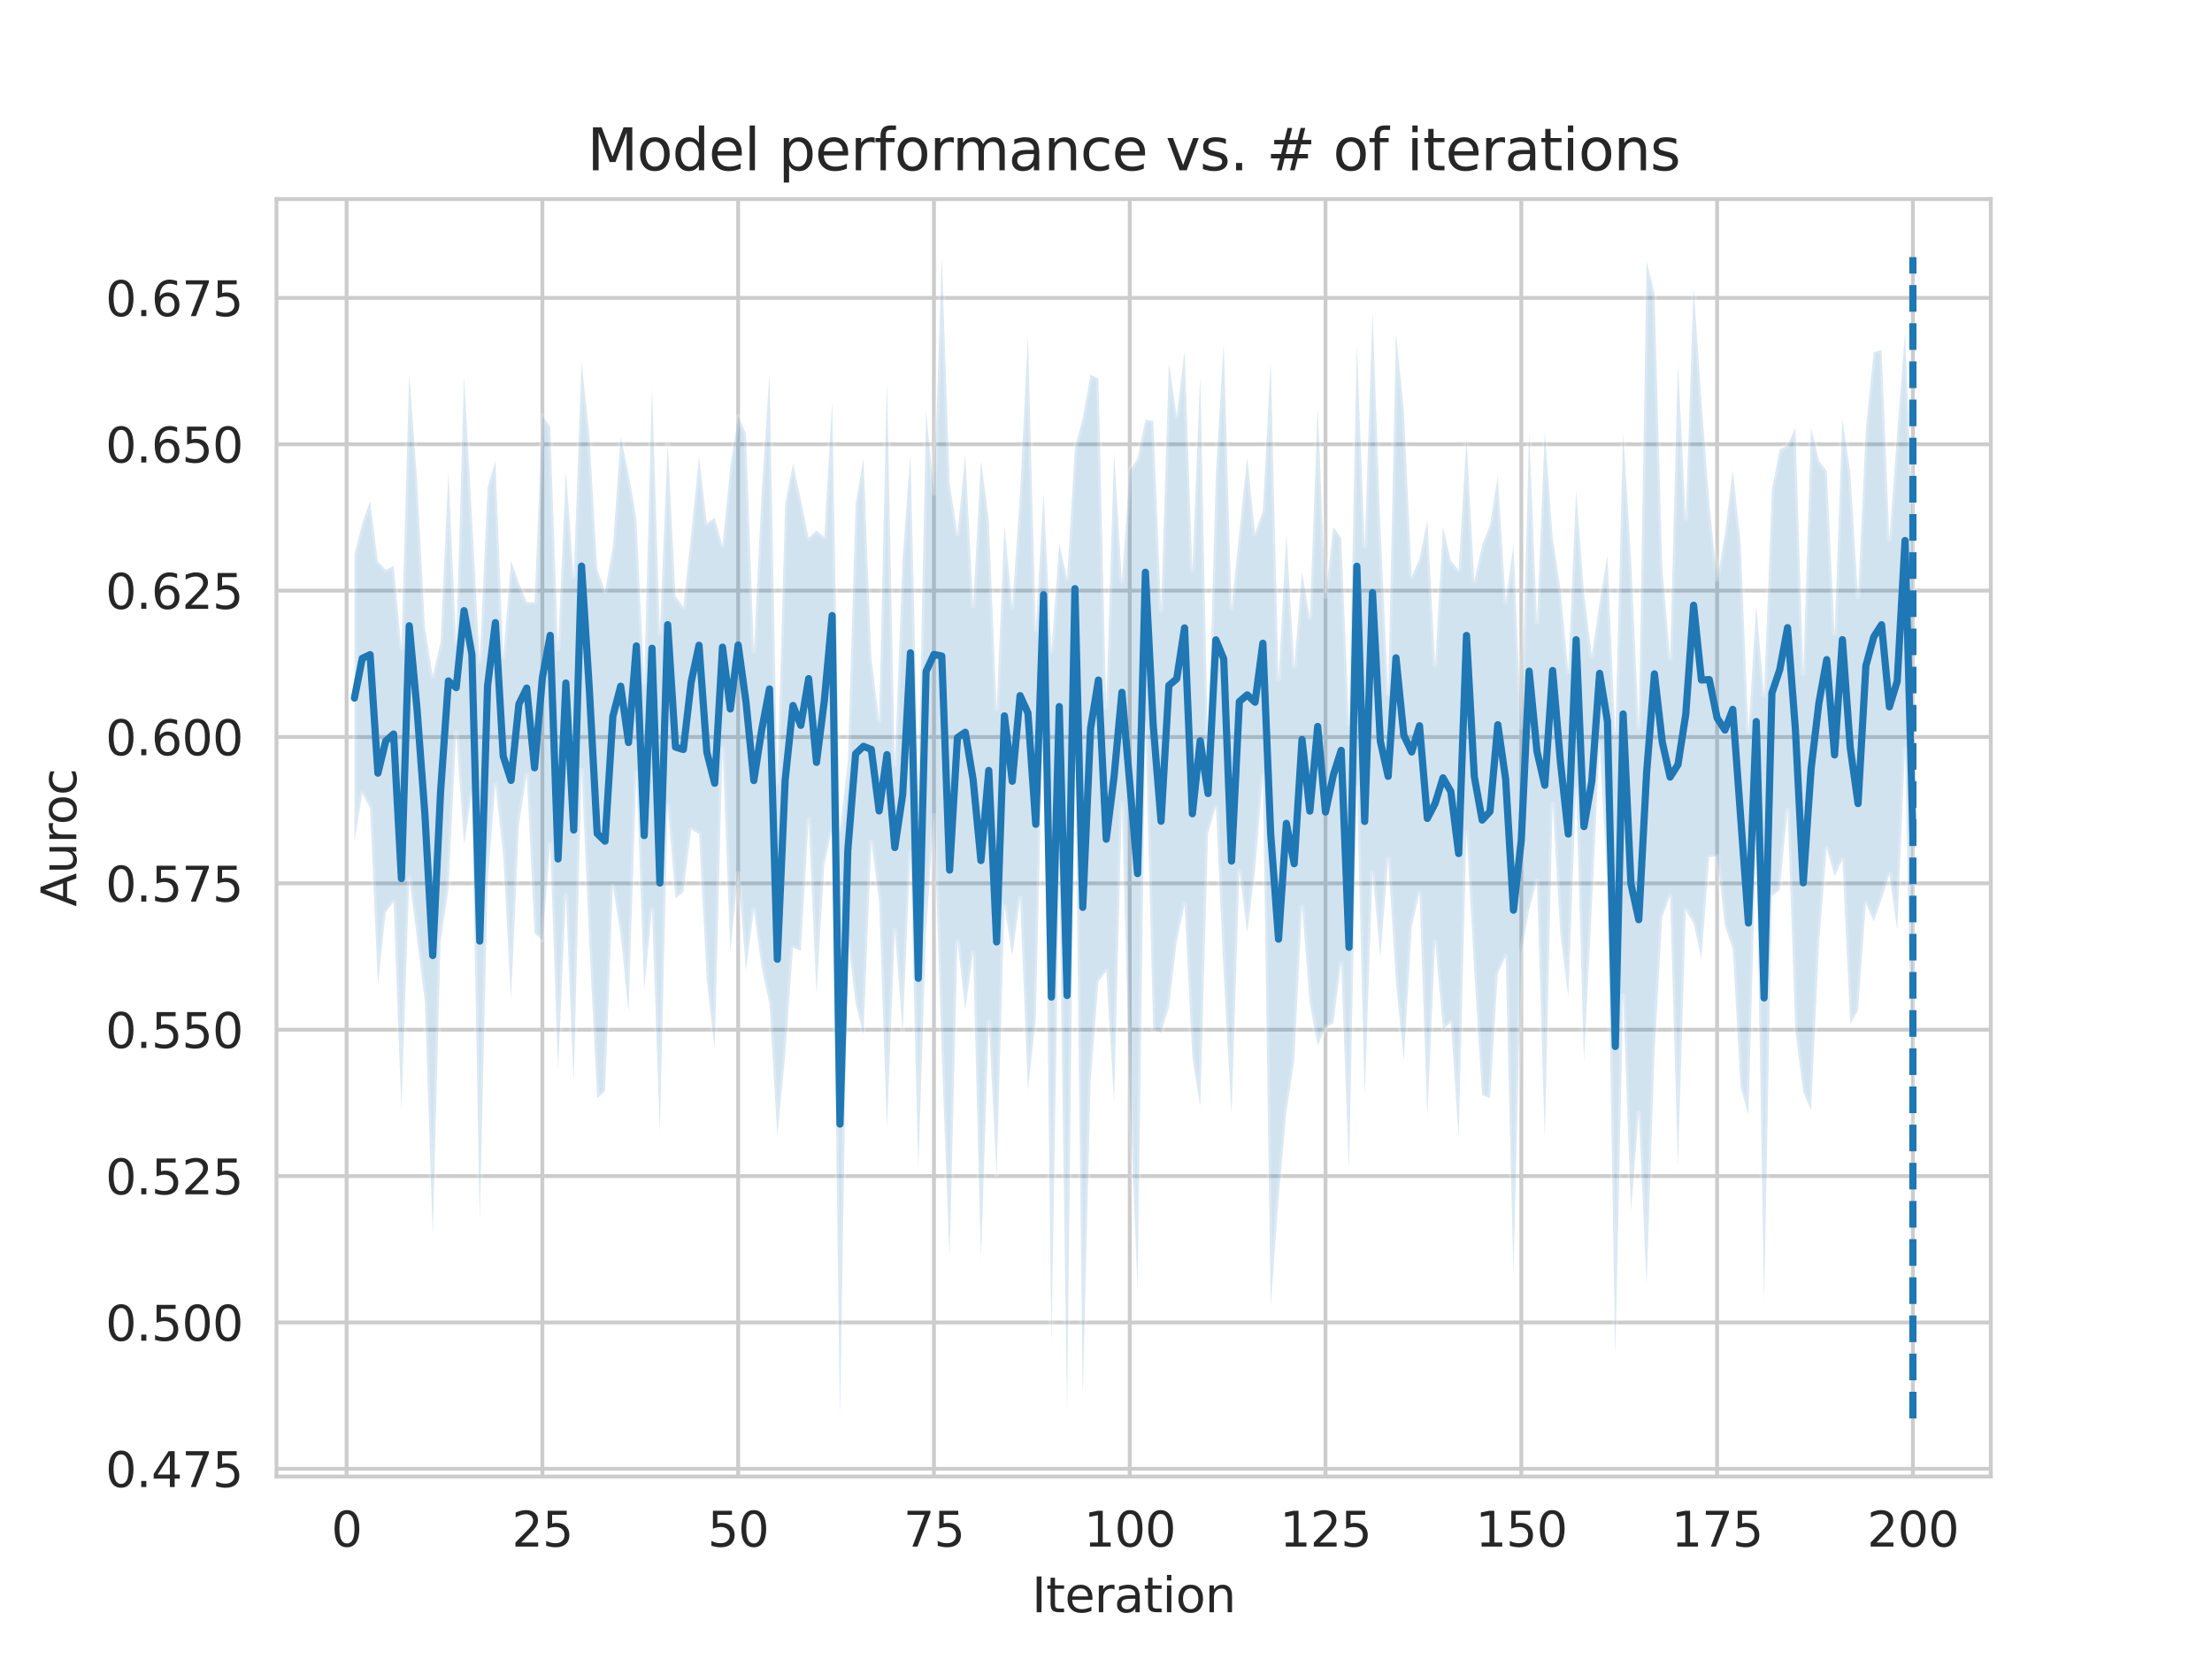 <?xml version="1.0" encoding="utf-8" standalone="no"?>
<!DOCTYPE svg PUBLIC "-//W3C//DTD SVG 1.1//EN"
  "http://www.w3.org/Graphics/SVG/1.1/DTD/svg11.dtd">
<svg xmlns:xlink="http://www.w3.org/1999/xlink" width="460.8pt" height="345.6pt" viewBox="0 0 460.8 345.6" xmlns="http://www.w3.org/2000/svg" version="1.1">
 <defs>
  <style type="text/css">*{stroke-linejoin: round; stroke-linecap: butt}</style>
 </defs>
 <g id="figure_1">
  <g id="patch_1">
   <path d="M 0 345.6 
L 460.8 345.6 
L 460.8 0 
L 0 0 
z
" style="fill: #ffffff"/>
  </g>
  <g id="axes_1">
   <g id="patch_2">
    <path d="M 57.6 307.584 
L 414.72 307.584 
L 414.72 41.472 
L 57.6 41.472 
z
" style="fill: #ffffff"/>
   </g>
   <g id="matplotlib.axis_1">
    <g id="xtick_1">
     <g id="line2d_1">
      <path d="M 72.201 307.584 
L 72.201 41.472 
" clip-path="url(#pac4187af56)" style="fill: none; stroke: #cccccc; stroke-width: 0.8; stroke-linecap: round"/>
     </g>
     <g id="text_1">
      <!-- 0 -->
      <g style="fill: #262626" transform="translate(69.02 322.182)scale(0.1 -0.1)">
       <defs>
        <path id="DejaVuSans-30" d="M 2034 4250 
Q 1547 4250 1301 3770 
Q 1056 3291 1056 2328 
Q 1056 1369 1301 889 
Q 1547 409 2034 409 
Q 2525 409 2770 889 
Q 3016 1369 3016 2328 
Q 3016 3291 2770 3770 
Q 2525 4250 2034 4250 
z
M 2034 4750 
Q 2819 4750 3233 4129 
Q 3647 3509 3647 2328 
Q 3647 1150 3233 529 
Q 2819 -91 2034 -91 
Q 1250 -91 836 529 
Q 422 1150 422 2328 
Q 422 3509 836 4129 
Q 1250 4750 2034 4750 
z
" transform="scale(0.016)"/>
       </defs>
       <use xlink:href="#DejaVuSans-30"/>
      </g>
     </g>
    </g>
    <g id="xtick_2">
     <g id="line2d_2">
      <path d="M 112.987 307.584 
L 112.987 41.472 
" clip-path="url(#pac4187af56)" style="fill: none; stroke: #cccccc; stroke-width: 0.8; stroke-linecap: round"/>
     </g>
     <g id="text_2">
      <!-- 25 -->
      <g style="fill: #262626" transform="translate(106.625 322.182)scale(0.1 -0.1)">
       <defs>
        <path id="DejaVuSans-32" d="M 1228 531 
L 3431 531 
L 3431 0 
L 469 0 
L 469 531 
Q 828 903 1448 1529 
Q 2069 2156 2228 2338 
Q 2531 2678 2651 2914 
Q 2772 3150 2772 3378 
Q 2772 3750 2511 3984 
Q 2250 4219 1831 4219 
Q 1534 4219 1204 4116 
Q 875 4013 500 3803 
L 500 4441 
Q 881 4594 1212 4672 
Q 1544 4750 1819 4750 
Q 2544 4750 2975 4387 
Q 3406 4025 3406 3419 
Q 3406 3131 3298 2873 
Q 3191 2616 2906 2266 
Q 2828 2175 2409 1742 
Q 1991 1309 1228 531 
z
" transform="scale(0.016)"/>
        <path id="DejaVuSans-35" d="M 691 4666 
L 3169 4666 
L 3169 4134 
L 1269 4134 
L 1269 2991 
Q 1406 3038 1543 3061 
Q 1681 3084 1819 3084 
Q 2600 3084 3056 2656 
Q 3513 2228 3513 1497 
Q 3513 744 3044 326 
Q 2575 -91 1722 -91 
Q 1428 -91 1123 -41 
Q 819 9 494 109 
L 494 744 
Q 775 591 1075 516 
Q 1375 441 1709 441 
Q 2250 441 2565 725 
Q 2881 1009 2881 1497 
Q 2881 1984 2565 2268 
Q 2250 2553 1709 2553 
Q 1456 2553 1204 2497 
Q 953 2441 691 2322 
L 691 4666 
z
" transform="scale(0.016)"/>
       </defs>
       <use xlink:href="#DejaVuSans-32"/>
       <use xlink:href="#DejaVuSans-35" x="63.623"/>
      </g>
     </g>
    </g>
    <g id="xtick_3">
     <g id="line2d_3">
      <path d="M 153.773 307.584 
L 153.773 41.472 
" clip-path="url(#pac4187af56)" style="fill: none; stroke: #cccccc; stroke-width: 0.8; stroke-linecap: round"/>
     </g>
     <g id="text_3">
      <!-- 50 -->
      <g style="fill: #262626" transform="translate(147.41 322.182)scale(0.1 -0.1)">
       <use xlink:href="#DejaVuSans-35"/>
       <use xlink:href="#DejaVuSans-30" x="63.623"/>
      </g>
     </g>
    </g>
    <g id="xtick_4">
     <g id="line2d_4">
      <path d="M 194.559 307.584 
L 194.559 41.472 
" clip-path="url(#pac4187af56)" style="fill: none; stroke: #cccccc; stroke-width: 0.8; stroke-linecap: round"/>
     </g>
     <g id="text_4">
      <!-- 75 -->
      <g style="fill: #262626" transform="translate(188.196 322.182)scale(0.1 -0.1)">
       <defs>
        <path id="DejaVuSans-37" d="M 525 4666 
L 3525 4666 
L 3525 4397 
L 1831 0 
L 1172 0 
L 2766 4134 
L 525 4134 
L 525 4666 
z
" transform="scale(0.016)"/>
       </defs>
       <use xlink:href="#DejaVuSans-37"/>
       <use xlink:href="#DejaVuSans-35" x="63.623"/>
      </g>
     </g>
    </g>
    <g id="xtick_5">
     <g id="line2d_5">
      <path d="M 235.344 307.584 
L 235.344 41.472 
" clip-path="url(#pac4187af56)" style="fill: none; stroke: #cccccc; stroke-width: 0.8; stroke-linecap: round"/>
     </g>
     <g id="text_5">
      <!-- 100 -->
      <g style="fill: #262626" transform="translate(225.801 322.182)scale(0.1 -0.1)">
       <defs>
        <path id="DejaVuSans-31" d="M 794 531 
L 1825 531 
L 1825 4091 
L 703 3866 
L 703 4441 
L 1819 4666 
L 2450 4666 
L 2450 531 
L 3481 531 
L 3481 0 
L 794 0 
L 794 531 
z
" transform="scale(0.016)"/>
       </defs>
       <use xlink:href="#DejaVuSans-31"/>
       <use xlink:href="#DejaVuSans-30" x="63.623"/>
       <use xlink:href="#DejaVuSans-30" x="127.246"/>
      </g>
     </g>
    </g>
    <g id="xtick_6">
     <g id="line2d_6">
      <path d="M 276.13 307.584 
L 276.13 41.472 
" clip-path="url(#pac4187af56)" style="fill: none; stroke: #cccccc; stroke-width: 0.8; stroke-linecap: round"/>
     </g>
     <g id="text_6">
      <!-- 125 -->
      <g style="fill: #262626" transform="translate(266.586 322.182)scale(0.1 -0.1)">
       <use xlink:href="#DejaVuSans-31"/>
       <use xlink:href="#DejaVuSans-32" x="63.623"/>
       <use xlink:href="#DejaVuSans-35" x="127.246"/>
      </g>
     </g>
    </g>
    <g id="xtick_7">
     <g id="line2d_7">
      <path d="M 316.916 307.584 
L 316.916 41.472 
" clip-path="url(#pac4187af56)" style="fill: none; stroke: #cccccc; stroke-width: 0.8; stroke-linecap: round"/>
     </g>
     <g id="text_7">
      <!-- 150 -->
      <g style="fill: #262626" transform="translate(307.372 322.182)scale(0.1 -0.1)">
       <use xlink:href="#DejaVuSans-31"/>
       <use xlink:href="#DejaVuSans-35" x="63.623"/>
       <use xlink:href="#DejaVuSans-30" x="127.246"/>
      </g>
     </g>
    </g>
    <g id="xtick_8">
     <g id="line2d_8">
      <path d="M 357.702 307.584 
L 357.702 41.472 
" clip-path="url(#pac4187af56)" style="fill: none; stroke: #cccccc; stroke-width: 0.8; stroke-linecap: round"/>
     </g>
     <g id="text_8">
      <!-- 175 -->
      <g style="fill: #262626" transform="translate(348.158 322.182)scale(0.1 -0.1)">
       <use xlink:href="#DejaVuSans-31"/>
       <use xlink:href="#DejaVuSans-37" x="63.623"/>
       <use xlink:href="#DejaVuSans-35" x="127.246"/>
      </g>
     </g>
    </g>
    <g id="xtick_9">
     <g id="line2d_9">
      <path d="M 398.487 307.584 
L 398.487 41.472 
" clip-path="url(#pac4187af56)" style="fill: none; stroke: #cccccc; stroke-width: 0.8; stroke-linecap: round"/>
     </g>
     <g id="text_9">
      <!-- 200 -->
      <g style="fill: #262626" transform="translate(388.944 322.182)scale(0.1 -0.1)">
       <use xlink:href="#DejaVuSans-32"/>
       <use xlink:href="#DejaVuSans-30" x="63.623"/>
       <use xlink:href="#DejaVuSans-30" x="127.246"/>
      </g>
     </g>
    </g>
    <g id="text_10">
     <!-- Iteration -->
     <g style="fill: #262626" transform="translate(214.951 335.861)scale(0.1 -0.1)">
      <defs>
       <path id="DejaVuSans-49" d="M 628 4666 
L 1259 4666 
L 1259 0 
L 628 0 
L 628 4666 
z
" transform="scale(0.016)"/>
       <path id="DejaVuSans-74" d="M 1172 4494 
L 1172 3500 
L 2356 3500 
L 2356 3053 
L 1172 3053 
L 1172 1153 
Q 1172 725 1289 603 
Q 1406 481 1766 481 
L 2356 481 
L 2356 0 
L 1766 0 
Q 1100 0 847 248 
Q 594 497 594 1153 
L 594 3053 
L 172 3053 
L 172 3500 
L 594 3500 
L 594 4494 
L 1172 4494 
z
" transform="scale(0.016)"/>
       <path id="DejaVuSans-65" d="M 3597 1894 
L 3597 1613 
L 953 1613 
Q 991 1019 1311 708 
Q 1631 397 2203 397 
Q 2534 397 2845 478 
Q 3156 559 3463 722 
L 3463 178 
Q 3153 47 2828 -22 
Q 2503 -91 2169 -91 
Q 1331 -91 842 396 
Q 353 884 353 1716 
Q 353 2575 817 3079 
Q 1281 3584 2069 3584 
Q 2775 3584 3186 3129 
Q 3597 2675 3597 1894 
z
M 3022 2063 
Q 3016 2534 2758 2815 
Q 2500 3097 2075 3097 
Q 1594 3097 1305 2825 
Q 1016 2553 972 2059 
L 3022 2063 
z
" transform="scale(0.016)"/>
       <path id="DejaVuSans-72" d="M 2631 2963 
Q 2534 3019 2420 3045 
Q 2306 3072 2169 3072 
Q 1681 3072 1420 2755 
Q 1159 2438 1159 1844 
L 1159 0 
L 581 0 
L 581 3500 
L 1159 3500 
L 1159 2956 
Q 1341 3275 1631 3429 
Q 1922 3584 2338 3584 
Q 2397 3584 2469 3576 
Q 2541 3569 2628 3553 
L 2631 2963 
z
" transform="scale(0.016)"/>
       <path id="DejaVuSans-61" d="M 2194 1759 
Q 1497 1759 1228 1600 
Q 959 1441 959 1056 
Q 959 750 1161 570 
Q 1363 391 1709 391 
Q 2188 391 2477 730 
Q 2766 1069 2766 1631 
L 2766 1759 
L 2194 1759 
z
M 3341 1997 
L 3341 0 
L 2766 0 
L 2766 531 
Q 2569 213 2275 61 
Q 1981 -91 1556 -91 
Q 1019 -91 701 211 
Q 384 513 384 1019 
Q 384 1609 779 1909 
Q 1175 2209 1959 2209 
L 2766 2209 
L 2766 2266 
Q 2766 2663 2505 2880 
Q 2244 3097 1772 3097 
Q 1472 3097 1187 3025 
Q 903 2953 641 2809 
L 641 3341 
Q 956 3463 1253 3523 
Q 1550 3584 1831 3584 
Q 2591 3584 2966 3190 
Q 3341 2797 3341 1997 
z
" transform="scale(0.016)"/>
       <path id="DejaVuSans-69" d="M 603 3500 
L 1178 3500 
L 1178 0 
L 603 0 
L 603 3500 
z
M 603 4863 
L 1178 4863 
L 1178 4134 
L 603 4134 
L 603 4863 
z
" transform="scale(0.016)"/>
       <path id="DejaVuSans-6f" d="M 1959 3097 
Q 1497 3097 1228 2736 
Q 959 2375 959 1747 
Q 959 1119 1226 758 
Q 1494 397 1959 397 
Q 2419 397 2687 759 
Q 2956 1122 2956 1747 
Q 2956 2369 2687 2733 
Q 2419 3097 1959 3097 
z
M 1959 3584 
Q 2709 3584 3137 3096 
Q 3566 2609 3566 1747 
Q 3566 888 3137 398 
Q 2709 -91 1959 -91 
Q 1206 -91 779 398 
Q 353 888 353 1747 
Q 353 2609 779 3096 
Q 1206 3584 1959 3584 
z
" transform="scale(0.016)"/>
       <path id="DejaVuSans-6e" d="M 3513 2113 
L 3513 0 
L 2938 0 
L 2938 2094 
Q 2938 2591 2744 2837 
Q 2550 3084 2163 3084 
Q 1697 3084 1428 2787 
Q 1159 2491 1159 1978 
L 1159 0 
L 581 0 
L 581 3500 
L 1159 3500 
L 1159 2956 
Q 1366 3272 1645 3428 
Q 1925 3584 2291 3584 
Q 2894 3584 3203 3211 
Q 3513 2838 3513 2113 
z
" transform="scale(0.016)"/>
      </defs>
      <use xlink:href="#DejaVuSans-49"/>
      <use xlink:href="#DejaVuSans-74" x="29.492"/>
      <use xlink:href="#DejaVuSans-65" x="68.701"/>
      <use xlink:href="#DejaVuSans-72" x="130.225"/>
      <use xlink:href="#DejaVuSans-61" x="171.338"/>
      <use xlink:href="#DejaVuSans-74" x="232.617"/>
      <use xlink:href="#DejaVuSans-69" x="271.826"/>
      <use xlink:href="#DejaVuSans-6f" x="299.609"/>
      <use xlink:href="#DejaVuSans-6e" x="360.791"/>
     </g>
    </g>
   </g>
   <g id="matplotlib.axis_2">
    <g id="ytick_1">
     <g id="line2d_10">
      <path d="M 57.6 305.982 
L 414.72 305.982 
" clip-path="url(#pac4187af56)" style="fill: none; stroke: #cccccc; stroke-width: 0.8; stroke-linecap: round"/>
     </g>
     <g id="text_11">
      <!-- 0.475 -->
      <g style="fill: #262626" transform="translate(21.972 309.781)scale(0.1 -0.1)">
       <defs>
        <path id="DejaVuSans-2e" d="M 684 794 
L 1344 794 
L 1344 0 
L 684 0 
L 684 794 
z
" transform="scale(0.016)"/>
        <path id="DejaVuSans-34" d="M 2419 4116 
L 825 1625 
L 2419 1625 
L 2419 4116 
z
M 2253 4666 
L 3047 4666 
L 3047 1625 
L 3713 1625 
L 3713 1100 
L 3047 1100 
L 3047 0 
L 2419 0 
L 2419 1100 
L 313 1100 
L 313 1709 
L 2253 4666 
z
" transform="scale(0.016)"/>
       </defs>
       <use xlink:href="#DejaVuSans-30"/>
       <use xlink:href="#DejaVuSans-2e" x="63.623"/>
       <use xlink:href="#DejaVuSans-34" x="95.41"/>
       <use xlink:href="#DejaVuSans-37" x="159.033"/>
       <use xlink:href="#DejaVuSans-35" x="222.656"/>
      </g>
     </g>
    </g>
    <g id="ytick_2">
     <g id="line2d_11">
      <path d="M 57.6 275.491 
L 414.72 275.491 
" clip-path="url(#pac4187af56)" style="fill: none; stroke: #cccccc; stroke-width: 0.8; stroke-linecap: round"/>
     </g>
     <g id="text_12">
      <!-- 0.500 -->
      <g style="fill: #262626" transform="translate(21.972 279.29)scale(0.1 -0.1)">
       <use xlink:href="#DejaVuSans-30"/>
       <use xlink:href="#DejaVuSans-2e" x="63.623"/>
       <use xlink:href="#DejaVuSans-35" x="95.41"/>
       <use xlink:href="#DejaVuSans-30" x="159.033"/>
       <use xlink:href="#DejaVuSans-30" x="222.656"/>
      </g>
     </g>
    </g>
    <g id="ytick_3">
     <g id="line2d_12">
      <path d="M 57.6 245 
L 414.72 245 
" clip-path="url(#pac4187af56)" style="fill: none; stroke: #cccccc; stroke-width: 0.8; stroke-linecap: round"/>
     </g>
     <g id="text_13">
      <!-- 0.525 -->
      <g style="fill: #262626" transform="translate(21.972 248.799)scale(0.1 -0.1)">
       <use xlink:href="#DejaVuSans-30"/>
       <use xlink:href="#DejaVuSans-2e" x="63.623"/>
       <use xlink:href="#DejaVuSans-35" x="95.41"/>
       <use xlink:href="#DejaVuSans-32" x="159.033"/>
       <use xlink:href="#DejaVuSans-35" x="222.656"/>
      </g>
     </g>
    </g>
    <g id="ytick_4">
     <g id="line2d_13">
      <path d="M 57.6 214.509 
L 414.72 214.509 
" clip-path="url(#pac4187af56)" style="fill: none; stroke: #cccccc; stroke-width: 0.8; stroke-linecap: round"/>
     </g>
     <g id="text_14">
      <!-- 0.550 -->
      <g style="fill: #262626" transform="translate(21.972 218.309)scale(0.1 -0.1)">
       <use xlink:href="#DejaVuSans-30"/>
       <use xlink:href="#DejaVuSans-2e" x="63.623"/>
       <use xlink:href="#DejaVuSans-35" x="95.41"/>
       <use xlink:href="#DejaVuSans-35" x="159.033"/>
       <use xlink:href="#DejaVuSans-30" x="222.656"/>
      </g>
     </g>
    </g>
    <g id="ytick_5">
     <g id="line2d_14">
      <path d="M 57.6 184.018 
L 414.72 184.018 
" clip-path="url(#pac4187af56)" style="fill: none; stroke: #cccccc; stroke-width: 0.8; stroke-linecap: round"/>
     </g>
     <g id="text_15">
      <!-- 0.575 -->
      <g style="fill: #262626" transform="translate(21.972 187.818)scale(0.1 -0.1)">
       <use xlink:href="#DejaVuSans-30"/>
       <use xlink:href="#DejaVuSans-2e" x="63.623"/>
       <use xlink:href="#DejaVuSans-35" x="95.41"/>
       <use xlink:href="#DejaVuSans-37" x="159.033"/>
       <use xlink:href="#DejaVuSans-35" x="222.656"/>
      </g>
     </g>
    </g>
    <g id="ytick_6">
     <g id="line2d_15">
      <path d="M 57.6 153.528 
L 414.72 153.528 
" clip-path="url(#pac4187af56)" style="fill: none; stroke: #cccccc; stroke-width: 0.8; stroke-linecap: round"/>
     </g>
     <g id="text_16">
      <!-- 0.600 -->
      <g style="fill: #262626" transform="translate(21.972 157.327)scale(0.1 -0.1)">
       <defs>
        <path id="DejaVuSans-36" d="M 2113 2584 
Q 1688 2584 1439 2293 
Q 1191 2003 1191 1497 
Q 1191 994 1439 701 
Q 1688 409 2113 409 
Q 2538 409 2786 701 
Q 3034 994 3034 1497 
Q 3034 2003 2786 2293 
Q 2538 2584 2113 2584 
z
M 3366 4563 
L 3366 3988 
Q 3128 4100 2886 4159 
Q 2644 4219 2406 4219 
Q 1781 4219 1451 3797 
Q 1122 3375 1075 2522 
Q 1259 2794 1537 2939 
Q 1816 3084 2150 3084 
Q 2853 3084 3261 2657 
Q 3669 2231 3669 1497 
Q 3669 778 3244 343 
Q 2819 -91 2113 -91 
Q 1303 -91 875 529 
Q 447 1150 447 2328 
Q 447 3434 972 4092 
Q 1497 4750 2381 4750 
Q 2619 4750 2861 4703 
Q 3103 4656 3366 4563 
z
" transform="scale(0.016)"/>
       </defs>
       <use xlink:href="#DejaVuSans-30"/>
       <use xlink:href="#DejaVuSans-2e" x="63.623"/>
       <use xlink:href="#DejaVuSans-36" x="95.41"/>
       <use xlink:href="#DejaVuSans-30" x="159.033"/>
       <use xlink:href="#DejaVuSans-30" x="222.656"/>
      </g>
     </g>
    </g>
    <g id="ytick_7">
     <g id="line2d_16">
      <path d="M 57.6 123.037 
L 414.72 123.037 
" clip-path="url(#pac4187af56)" style="fill: none; stroke: #cccccc; stroke-width: 0.8; stroke-linecap: round"/>
     </g>
     <g id="text_17">
      <!-- 0.625 -->
      <g style="fill: #262626" transform="translate(21.972 126.836)scale(0.1 -0.1)">
       <use xlink:href="#DejaVuSans-30"/>
       <use xlink:href="#DejaVuSans-2e" x="63.623"/>
       <use xlink:href="#DejaVuSans-36" x="95.41"/>
       <use xlink:href="#DejaVuSans-32" x="159.033"/>
       <use xlink:href="#DejaVuSans-35" x="222.656"/>
      </g>
     </g>
    </g>
    <g id="ytick_8">
     <g id="line2d_17">
      <path d="M 57.6 92.546 
L 414.72 92.546 
" clip-path="url(#pac4187af56)" style="fill: none; stroke: #cccccc; stroke-width: 0.8; stroke-linecap: round"/>
     </g>
     <g id="text_18">
      <!-- 0.650 -->
      <g style="fill: #262626" transform="translate(21.972 96.345)scale(0.1 -0.1)">
       <use xlink:href="#DejaVuSans-30"/>
       <use xlink:href="#DejaVuSans-2e" x="63.623"/>
       <use xlink:href="#DejaVuSans-36" x="95.41"/>
       <use xlink:href="#DejaVuSans-35" x="159.033"/>
       <use xlink:href="#DejaVuSans-30" x="222.656"/>
      </g>
     </g>
    </g>
    <g id="ytick_9">
     <g id="line2d_18">
      <path d="M 57.6 62.055 
L 414.72 62.055 
" clip-path="url(#pac4187af56)" style="fill: none; stroke: #cccccc; stroke-width: 0.8; stroke-linecap: round"/>
     </g>
     <g id="text_19">
      <!-- 0.675 -->
      <g style="fill: #262626" transform="translate(21.972 65.854)scale(0.1 -0.1)">
       <use xlink:href="#DejaVuSans-30"/>
       <use xlink:href="#DejaVuSans-2e" x="63.623"/>
       <use xlink:href="#DejaVuSans-36" x="95.41"/>
       <use xlink:href="#DejaVuSans-37" x="159.033"/>
       <use xlink:href="#DejaVuSans-35" x="222.656"/>
      </g>
     </g>
    </g>
    <g id="text_20">
     <!-- Auroc -->
     <g style="fill: #262626" transform="translate(15.892 188.869)rotate(-90)scale(0.1 -0.1)">
      <defs>
       <path id="DejaVuSans-41" d="M 2188 4044 
L 1331 1722 
L 3047 1722 
L 2188 4044 
z
M 1831 4666 
L 2547 4666 
L 4325 0 
L 3669 0 
L 3244 1197 
L 1141 1197 
L 716 0 
L 50 0 
L 1831 4666 
z
" transform="scale(0.016)"/>
       <path id="DejaVuSans-75" d="M 544 1381 
L 544 3500 
L 1119 3500 
L 1119 1403 
Q 1119 906 1312 657 
Q 1506 409 1894 409 
Q 2359 409 2629 706 
Q 2900 1003 2900 1516 
L 2900 3500 
L 3475 3500 
L 3475 0 
L 2900 0 
L 2900 538 
Q 2691 219 2414 64 
Q 2138 -91 1772 -91 
Q 1169 -91 856 284 
Q 544 659 544 1381 
z
M 1991 3584 
L 1991 3584 
z
" transform="scale(0.016)"/>
       <path id="DejaVuSans-63" d="M 3122 3366 
L 3122 2828 
Q 2878 2963 2633 3030 
Q 2388 3097 2138 3097 
Q 1578 3097 1268 2742 
Q 959 2388 959 1747 
Q 959 1106 1268 751 
Q 1578 397 2138 397 
Q 2388 397 2633 464 
Q 2878 531 3122 666 
L 3122 134 
Q 2881 22 2623 -34 
Q 2366 -91 2075 -91 
Q 1284 -91 818 406 
Q 353 903 353 1747 
Q 353 2603 823 3093 
Q 1294 3584 2113 3584 
Q 2378 3584 2631 3529 
Q 2884 3475 3122 3366 
z
" transform="scale(0.016)"/>
      </defs>
      <use xlink:href="#DejaVuSans-41"/>
      <use xlink:href="#DejaVuSans-75" x="68.408"/>
      <use xlink:href="#DejaVuSans-72" x="131.787"/>
      <use xlink:href="#DejaVuSans-6f" x="170.65"/>
      <use xlink:href="#DejaVuSans-63" x="231.832"/>
     </g>
    </g>
   </g>
   <g id="PolyCollection_1">
    <defs>
     <path id="m44156e9e8c" d="M 73.833 -230.134 
L 73.833 -170.217 
L 75.464 -180.284 
L 77.096 -177.237 
L 78.727 -140.467 
L 80.358 -155.571 
L 81.99 -157.688 
L 83.621 -114.46 
L 85.253 -162.681 
L 86.884 -150.038 
L 88.516 -136.907 
L 90.147 -88.253 
L 91.778 -149.331 
L 93.41 -160.339 
L 95.041 -192.993 
L 96.673 -169.585 
L 98.304 -180.465 
L 99.936 -91.352 
L 101.567 -161.413 
L 103.198 -182.176 
L 104.83 -167.384 
L 106.461 -137.308 
L 108.093 -173.64 
L 109.724 -184.322 
L 111.356 -151.176 
L 112.987 -149.76 
L 114.618 -169.714 
L 116.25 -123.014 
L 117.881 -159.008 
L 119.513 -119.946 
L 121.144 -185.213 
L 122.776 -148.78 
L 124.407 -116.804 
L 126.038 -118.294 
L 127.67 -161.026 
L 129.301 -150.762 
L 130.933 -134.792 
L 132.564 -184.543 
L 134.196 -139.531 
L 135.827 -156.18 
L 137.458 -109.633 
L 139.09 -177.677 
L 140.721 -158.486 
L 142.353 -159.742 
L 143.984 -172.781 
L 145.616 -171.883 
L 147.247 -141.307 
L 148.879 -127.114 
L 150.51 -189.656 
L 152.141 -147.503 
L 153.773 -163.623 
L 155.404 -143.391 
L 157.036 -156.039 
L 158.667 -144.092 
L 160.299 -136.388 
L 161.93 -109.007 
L 163.561 -125.564 
L 165.193 -148.216 
L 166.824 -147.533 
L 168.456 -174.873 
L 170.087 -138.489 
L 171.719 -165.512 
L 173.35 -172.781 
L 174.981 -50.112 
L 176.613 -149.963 
L 178.244 -136.571 
L 179.876 -130.143 
L 181.507 -170.211 
L 183.139 -157.858 
L 184.77 -110.424 
L 186.401 -151.769 
L 188.033 -130.715 
L 189.664 -167.981 
L 191.296 -102.181 
L 192.927 -151.599 
L 194.559 -175.748 
L 196.19 -125.836 
L 197.821 -83.59 
L 199.453 -149.533 
L 201.084 -135.212 
L 202.716 -147.05 
L 204.347 -83.071 
L 205.979 -132.822 
L 207.61 -100.891 
L 209.241 -156.805 
L 210.873 -146.429 
L 212.504 -158.479 
L 214.136 -118.506 
L 215.767 -133.366 
L 217.399 -200.485 
L 219.03 -65.774 
L 220.661 -164.432 
L 222.293 -51.353 
L 223.924 -193.666 
L 225.556 -54.667 
L 227.187 -120.143 
L 228.819 -141.152 
L 230.45 -143.215 
L 232.081 -116.187 
L 233.713 -178.204 
L 235.344 -117.51 
L 236.976 -77.095 
L 238.607 -194.611 
L 240.239 -131.043 
L 241.87 -130.417 
L 243.501 -135.755 
L 245.133 -149.414 
L 246.764 -157.097 
L 248.396 -125.311 
L 250.027 -115.12 
L 251.659 -171.959 
L 253.29 -177.492 
L 254.921 -142.613 
L 256.553 -113.417 
L 258.184 -164.099 
L 259.816 -151.326 
L 261.447 -164.161 
L 263.079 -183.992 
L 264.71 -73.455 
L 266.341 -95.86 
L 267.973 -113.862 
L 269.604 -124.59 
L 271.236 -156.62 
L 272.867 -136.38 
L 274.499 -127.768 
L 276.13 -131.578 
L 277.761 -132.425 
L 279.393 -145.042 
L 281.024 -101.574 
L 282.656 -181.645 
L 284.287 -117.228 
L 285.919 -163.664 
L 287.55 -146.275 
L 289.181 -166.62 
L 290.813 -140.912 
L 292.444 -124.718 
L 294.076 -152.429 
L 295.707 -159.623 
L 297.339 -112.998 
L 298.97 -149.399 
L 300.601 -131.242 
L 302.233 -132.613 
L 303.864 -108.768 
L 305.496 -172.252 
L 307.127 -143.038 
L 308.759 -117.436 
L 310.39 -116.835 
L 312.021 -142.813 
L 313.653 -146.334 
L 315.284 -79.967 
L 316.916 -147.177 
L 318.547 -156.01 
L 320.179 -162.118 
L 321.81 -108.45 
L 323.441 -178.156 
L 325.073 -150.757 
L 326.704 -137.92 
L 328.336 -181.236 
L 329.967 -124.674 
L 331.599 -156.484 
L 333.23 -190.486 
L 334.862 -160.748 
L 336.493 -62.805 
L 338.124 -138.215 
L 339.756 -93.29 
L 341.387 -113.821 
L 343.019 -77.914 
L 344.65 -125.88 
L 346.282 -154.566 
L 347.913 -158.984 
L 349.544 -102.654 
L 351.176 -155.974 
L 352.807 -153.194 
L 354.439 -145.836 
L 356.07 -167.051 
L 357.702 -167.226 
L 359.333 -152.763 
L 360.964 -147.884 
L 362.596 -119.162 
L 364.227 -113.407 
L 365.859 -171.173 
L 367.49 -74.572 
L 369.122 -158.796 
L 370.753 -160.203 
L 372.384 -176.895 
L 374.016 -130.79 
L 375.647 -118.106 
L 377.279 -114.35 
L 378.91 -148.708 
L 380.542 -168.887 
L 382.173 -163.073 
L 383.804 -166.47 
L 385.436 -132.363 
L 387.067 -135.126 
L 388.699 -157.455 
L 390.33 -153.612 
L 391.962 -158.228 
L 393.593 -163.43 
L 395.224 -151.897 
L 396.856 -189.667 
L 398.487 -107.826 
L 398.487 -236.448 
L 398.487 -236.448 
L 396.856 -276.332 
L 395.224 -255.441 
L 393.593 -233.259 
L 391.962 -272.683 
L 390.33 -272.23 
L 388.699 -256.326 
L 387.067 -221.271 
L 385.436 -247.352 
L 383.804 -258.229 
L 382.173 -213.592 
L 380.542 -247.479 
L 378.91 -249.632 
L 377.279 -256.453 
L 375.647 -205.283 
L 374.016 -256.505 
L 372.384 -252.797 
L 370.753 -251.958 
L 369.122 -243.641 
L 367.49 -200.876 
L 365.859 -219.399 
L 364.227 -193.22 
L 362.596 -232.616 
L 360.964 -247.765 
L 359.333 -234.274 
L 357.702 -224.876 
L 356.07 -241 
L 354.439 -262.07 
L 352.807 -285.834 
L 351.176 -237.605 
L 349.544 -269.93 
L 347.913 -208.466 
L 346.282 -227.491 
L 344.65 -284.55 
L 343.019 -291.267 
L 341.387 -194.211 
L 339.756 -229.684 
L 338.124 -255.519 
L 336.493 -192.39 
L 334.862 -229.895 
L 333.23 -220.167 
L 331.599 -209.124 
L 329.967 -222.135 
L 328.336 -243.424 
L 326.704 -205.78 
L 325.073 -222.867 
L 323.441 -233.679 
L 321.81 -255.571 
L 320.179 -216.005 
L 318.547 -255.568 
L 316.916 -194.069 
L 315.284 -232.007 
L 313.653 -220.266 
L 312.021 -246.45 
L 310.39 -236.244 
L 308.759 -232.091 
L 307.127 -224.573 
L 305.496 -254.203 
L 303.864 -226.809 
L 302.233 -228.831 
L 300.601 -235.877 
L 298.97 -207.084 
L 297.339 -237.221 
L 295.707 -229.214 
L 294.076 -225.472 
L 292.444 -260.145 
L 290.813 -276.207 
L 289.181 -201.119 
L 287.55 -236.102 
L 285.919 -280.629 
L 284.287 -231.739 
L 282.656 -273.647 
L 281.024 -194.936 
L 279.393 -233.536 
L 277.761 -235.858 
L 276.13 -221.302 
L 274.499 -260.768 
L 272.867 -216.884 
L 271.236 -226.47 
L 269.604 -206.746 
L 267.973 -234.286 
L 266.341 -204.049 
L 264.71 -270.253 
L 263.079 -239.207 
L 261.447 -234.485 
L 259.816 -250.38 
L 258.184 -234.796 
L 256.553 -219.027 
L 254.921 -274.082 
L 253.29 -247.106 
L 251.659 -188.612 
L 250.027 -267.471 
L 248.396 -226.856 
L 246.764 -272.486 
L 245.133 -258.97 
L 243.501 -269.873 
L 241.87 -218.621 
L 240.239 -257.953 
L 238.607 -258.166 
L 236.976 -250.131 
L 235.344 -247.592 
L 233.713 -224.542 
L 232.081 -251.413 
L 230.45 -198.345 
L 228.819 -266.709 
L 227.187 -267.596 
L 225.556 -258.498 
L 223.924 -252.276 
L 222.293 -225.08 
L 220.661 -232.392 
L 219.03 -210.012 
L 217.399 -242.923 
L 215.767 -214.403 
L 214.136 -275.636 
L 212.504 -242.893 
L 210.873 -219.278 
L 209.241 -236.13 
L 207.61 -197.882 
L 205.979 -237.389 
L 204.347 -249.591 
L 202.716 -219.353 
L 201.084 -250.909 
L 199.453 -234.358 
L 197.821 -245.094 
L 196.19 -292.032 
L 194.559 -242.796 
L 192.927 -259.881 
L 191.296 -181.424 
L 189.664 -251.243 
L 188.033 -229.266 
L 186.401 -186.317 
L 184.77 -266.374 
L 183.139 -195.478 
L 181.507 -208.74 
L 179.876 -250.11 
L 178.244 -240.59 
L 176.613 -186.943 
L 174.981 -172.755 
L 173.35 -261.94 
L 171.719 -233.702 
L 170.087 -235.074 
L 168.456 -233.575 
L 166.824 -241.46 
L 165.193 -249.047 
L 163.561 -240.597 
L 161.93 -182.547 
L 160.299 -267.771 
L 158.667 -242.878 
L 157.036 -209.963 
L 155.404 -255.341 
L 153.773 -258.851 
L 152.141 -248.304 
L 150.51 -231.915 
L 148.879 -237.749 
L 147.247 -236.529 
L 145.616 -250.482 
L 143.984 -234.246 
L 142.353 -219.192 
L 140.721 -221.443 
L 139.09 -253.259 
L 137.458 -213.664 
L 135.827 -264.937 
L 134.196 -203.531 
L 132.564 -237.537 
L 130.933 -247.04 
L 129.301 -254.543 
L 127.67 -231.724 
L 126.038 -222.438 
L 124.407 -227.099 
L 122.776 -255.009 
L 121.144 -270.135 
L 119.513 -225.438 
L 117.881 -247.624 
L 116.25 -210.308 
L 114.618 -256.78 
L 112.987 -259.04 
L 111.356 -220.126 
L 109.724 -220.211 
L 108.093 -224.191 
L 106.461 -228.761 
L 104.83 -208.78 
L 103.198 -249.61 
L 101.567 -243.989 
L 99.936 -207.774 
L 98.304 -238.034 
L 96.673 -267.194 
L 95.041 -211.708 
L 93.41 -247.148 
L 91.778 -211.889 
L 90.147 -204.836 
L 88.516 -214.972 
L 86.884 -245.513 
L 85.253 -267.801 
L 83.621 -210.696 
L 81.99 -227.689 
L 80.358 -226.915 
L 78.727 -228.597 
L 77.096 -241.217 
L 75.464 -236.611 
L 73.833 -230.134 
z
" style="stroke: #ffffff; stroke-opacity: 0.2"/>
    </defs>
    <g clip-path="url(#pac4187af56)">
     <use xlink:href="#m44156e9e8c" x="0" y="345.6" style="fill: #1f77b4; fill-opacity: 0.2; stroke: #ffffff; stroke-opacity: 0.2"/>
    </g>
   </g>
   <g id="line2d_19">
    <path d="M 73.833 145.425 
L 75.464 137.153 
L 77.096 136.373 
L 78.727 161.068 
L 80.358 154.357 
L 81.99 152.911 
L 83.621 183.022 
L 85.253 130.359 
L 86.884 147.824 
L 88.516 169.66 
L 90.147 199.055 
L 91.778 164.99 
L 93.41 141.857 
L 95.041 143.249 
L 96.673 127.211 
L 98.304 136.351 
L 99.936 196.037 
L 101.567 142.899 
L 103.198 129.707 
L 104.83 157.518 
L 106.461 162.565 
L 108.093 146.684 
L 109.724 143.334 
L 111.356 159.949 
L 112.987 141.2 
L 114.618 132.353 
L 116.25 178.939 
L 117.881 142.284 
L 119.513 172.908 
L 121.144 117.926 
L 122.776 143.705 
L 124.407 173.649 
L 126.038 175.234 
L 127.67 149.225 
L 129.301 142.947 
L 130.933 154.684 
L 132.564 134.56 
L 134.196 174.069 
L 135.827 135.041 
L 137.458 183.951 
L 139.09 130.132 
L 140.721 155.635 
L 142.353 156.133 
L 143.984 142.087 
L 145.616 134.418 
L 147.247 156.682 
L 148.879 163.169 
L 150.51 134.815 
L 152.141 147.697 
L 153.773 134.363 
L 155.404 146.234 
L 157.036 162.599 
L 158.667 152.115 
L 160.299 143.521 
L 161.93 199.823 
L 163.561 162.52 
L 165.193 146.968 
L 166.824 151.104 
L 168.456 141.376 
L 170.087 158.818 
L 171.719 145.993 
L 173.35 128.24 
L 174.981 234.166 
L 176.613 177.147 
L 178.244 157.02 
L 179.876 155.474 
L 181.507 156.124 
L 183.139 168.932 
L 184.77 157.201 
L 186.401 176.557 
L 188.033 165.609 
L 189.664 135.988 
L 191.296 203.797 
L 192.927 139.86 
L 194.559 136.328 
L 196.19 136.666 
L 197.821 181.258 
L 199.453 153.655 
L 201.084 152.54 
L 202.716 162.398 
L 204.347 179.269 
L 205.979 160.495 
L 207.61 196.213 
L 209.241 149.132 
L 210.873 162.746 
L 212.504 144.914 
L 214.136 148.529 
L 215.767 171.716 
L 217.399 123.896 
L 219.03 207.707 
L 220.661 147.188 
L 222.293 207.383 
L 223.924 122.629 
L 225.556 189.018 
L 227.187 151.73 
L 228.819 141.67 
L 230.45 174.82 
L 232.081 161.8 
L 233.713 144.227 
L 236.976 181.987 
L 238.607 119.212 
L 240.239 151.102 
L 241.87 171.081 
L 243.501 142.786 
L 245.133 141.408 
L 246.764 130.808 
L 248.396 169.517 
L 250.027 154.304 
L 251.659 165.314 
L 253.29 133.301 
L 254.921 137.252 
L 256.553 179.378 
L 258.184 146.152 
L 259.816 144.747 
L 261.447 146.277 
L 263.079 134.001 
L 264.71 173.746 
L 266.341 195.646 
L 267.973 171.526 
L 269.604 179.932 
L 271.236 154.055 
L 272.867 168.968 
L 274.499 151.332 
L 276.13 169.16 
L 277.761 161.459 
L 279.393 156.311 
L 281.024 197.345 
L 282.656 117.954 
L 284.287 171.116 
L 285.919 123.453 
L 287.55 154.411 
L 289.181 161.73 
L 290.813 137.04 
L 292.444 153.168 
L 294.076 156.649 
L 295.707 151.182 
L 297.339 170.49 
L 298.97 167.358 
L 300.601 162.041 
L 302.233 164.878 
L 303.864 177.811 
L 305.496 132.372 
L 307.127 161.794 
L 308.759 170.837 
L 310.39 169.06 
L 312.021 150.968 
L 313.653 162.3 
L 315.284 189.613 
L 316.916 174.977 
L 318.547 139.811 
L 320.179 156.538 
L 321.81 163.59 
L 323.441 139.682 
L 325.073 158.788 
L 326.704 173.75 
L 328.336 133.27 
L 329.967 172.195 
L 331.599 162.796 
L 333.23 140.274 
L 334.862 150.278 
L 336.493 218.002 
L 338.124 148.733 
L 339.756 184.113 
L 341.387 191.584 
L 343.019 161.01 
L 344.65 140.385 
L 346.282 154.571 
L 347.913 161.875 
L 349.544 159.308 
L 351.176 148.811 
L 352.807 126.086 
L 354.439 141.647 
L 356.07 141.574 
L 357.702 149.549 
L 359.333 152.082 
L 360.964 147.776 
L 364.227 192.287 
L 365.859 150.314 
L 367.49 207.876 
L 369.122 144.381 
L 370.753 139.52 
L 372.384 130.754 
L 374.016 151.952 
L 375.647 183.906 
L 377.279 160.199 
L 378.91 146.43 
L 380.542 137.417 
L 382.173 157.267 
L 383.804 133.251 
L 385.436 155.742 
L 387.067 167.401 
L 388.699 138.71 
L 390.33 132.679 
L 391.962 130.144 
L 393.593 147.256 
L 395.224 141.931 
L 396.856 112.601 
L 398.487 173.463 
L 398.487 173.463 
" clip-path="url(#pac4187af56)" style="fill: none; stroke: #1f77b4; stroke-width: 1.5; stroke-linecap: round"/>
   </g>
   <g id="LineCollection_1">
    <path d="M 398.487 295.488 
L 398.487 53.568 
" clip-path="url(#pac4187af56)" style="fill: none; stroke-dasharray: 5.55,2.4; stroke-dashoffset: 0; stroke: #1f77b4; stroke-width: 1.5"/>
   </g>
   <g id="patch_3">
    <path d="M 57.6 307.584 
L 57.6 41.472 
" style="fill: none; stroke: #cccccc; stroke-width: 0.8; stroke-linejoin: miter; stroke-linecap: square"/>
   </g>
   <g id="patch_4">
    <path d="M 414.72 307.584 
L 414.72 41.472 
" style="fill: none; stroke: #cccccc; stroke-width: 0.8; stroke-linejoin: miter; stroke-linecap: square"/>
   </g>
   <g id="patch_5">
    <path d="M 57.6 307.584 
L 414.72 307.584 
" style="fill: none; stroke: #cccccc; stroke-width: 0.8; stroke-linejoin: miter; stroke-linecap: square"/>
   </g>
   <g id="patch_6">
    <path d="M 57.6 41.472 
L 414.72 41.472 
" style="fill: none; stroke: #cccccc; stroke-width: 0.8; stroke-linejoin: miter; stroke-linecap: square"/>
   </g>
   <g id="text_21">
    <!-- Model performance vs. # of iterations -->
    <g style="fill: #262626" transform="translate(122.315 35.472)scale(0.12 -0.12)">
     <defs>
      <path id="DejaVuSans-4d" d="M 628 4666 
L 1569 4666 
L 2759 1491 
L 3956 4666 
L 4897 4666 
L 4897 0 
L 4281 0 
L 4281 4097 
L 3078 897 
L 2444 897 
L 1241 4097 
L 1241 0 
L 628 0 
L 628 4666 
z
" transform="scale(0.016)"/>
      <path id="DejaVuSans-64" d="M 2906 2969 
L 2906 4863 
L 3481 4863 
L 3481 0 
L 2906 0 
L 2906 525 
Q 2725 213 2448 61 
Q 2172 -91 1784 -91 
Q 1150 -91 751 415 
Q 353 922 353 1747 
Q 353 2572 751 3078 
Q 1150 3584 1784 3584 
Q 2172 3584 2448 3432 
Q 2725 3281 2906 2969 
z
M 947 1747 
Q 947 1113 1208 752 
Q 1469 391 1925 391 
Q 2381 391 2643 752 
Q 2906 1113 2906 1747 
Q 2906 2381 2643 2742 
Q 2381 3103 1925 3103 
Q 1469 3103 1208 2742 
Q 947 2381 947 1747 
z
" transform="scale(0.016)"/>
      <path id="DejaVuSans-6c" d="M 603 4863 
L 1178 4863 
L 1178 0 
L 603 0 
L 603 4863 
z
" transform="scale(0.016)"/>
      <path id="DejaVuSans-20" transform="scale(0.016)"/>
      <path id="DejaVuSans-70" d="M 1159 525 
L 1159 -1331 
L 581 -1331 
L 581 3500 
L 1159 3500 
L 1159 2969 
Q 1341 3281 1617 3432 
Q 1894 3584 2278 3584 
Q 2916 3584 3314 3078 
Q 3713 2572 3713 1747 
Q 3713 922 3314 415 
Q 2916 -91 2278 -91 
Q 1894 -91 1617 61 
Q 1341 213 1159 525 
z
M 3116 1747 
Q 3116 2381 2855 2742 
Q 2594 3103 2138 3103 
Q 1681 3103 1420 2742 
Q 1159 2381 1159 1747 
Q 1159 1113 1420 752 
Q 1681 391 2138 391 
Q 2594 391 2855 752 
Q 3116 1113 3116 1747 
z
" transform="scale(0.016)"/>
      <path id="DejaVuSans-66" d="M 2375 4863 
L 2375 4384 
L 1825 4384 
Q 1516 4384 1395 4259 
Q 1275 4134 1275 3809 
L 1275 3500 
L 2222 3500 
L 2222 3053 
L 1275 3053 
L 1275 0 
L 697 0 
L 697 3053 
L 147 3053 
L 147 3500 
L 697 3500 
L 697 3744 
Q 697 4328 969 4595 
Q 1241 4863 1831 4863 
L 2375 4863 
z
" transform="scale(0.016)"/>
      <path id="DejaVuSans-6d" d="M 3328 2828 
Q 3544 3216 3844 3400 
Q 4144 3584 4550 3584 
Q 5097 3584 5394 3201 
Q 5691 2819 5691 2113 
L 5691 0 
L 5113 0 
L 5113 2094 
Q 5113 2597 4934 2840 
Q 4756 3084 4391 3084 
Q 3944 3084 3684 2787 
Q 3425 2491 3425 1978 
L 3425 0 
L 2847 0 
L 2847 2094 
Q 2847 2600 2669 2842 
Q 2491 3084 2119 3084 
Q 1678 3084 1418 2786 
Q 1159 2488 1159 1978 
L 1159 0 
L 581 0 
L 581 3500 
L 1159 3500 
L 1159 2956 
Q 1356 3278 1631 3431 
Q 1906 3584 2284 3584 
Q 2666 3584 2933 3390 
Q 3200 3197 3328 2828 
z
" transform="scale(0.016)"/>
      <path id="DejaVuSans-76" d="M 191 3500 
L 800 3500 
L 1894 563 
L 2988 3500 
L 3597 3500 
L 2284 0 
L 1503 0 
L 191 3500 
z
" transform="scale(0.016)"/>
      <path id="DejaVuSans-73" d="M 2834 3397 
L 2834 2853 
Q 2591 2978 2328 3040 
Q 2066 3103 1784 3103 
Q 1356 3103 1142 2972 
Q 928 2841 928 2578 
Q 928 2378 1081 2264 
Q 1234 2150 1697 2047 
L 1894 2003 
Q 2506 1872 2764 1633 
Q 3022 1394 3022 966 
Q 3022 478 2636 193 
Q 2250 -91 1575 -91 
Q 1294 -91 989 -36 
Q 684 19 347 128 
L 347 722 
Q 666 556 975 473 
Q 1284 391 1588 391 
Q 1994 391 2212 530 
Q 2431 669 2431 922 
Q 2431 1156 2273 1281 
Q 2116 1406 1581 1522 
L 1381 1569 
Q 847 1681 609 1914 
Q 372 2147 372 2553 
Q 372 3047 722 3315 
Q 1072 3584 1716 3584 
Q 2034 3584 2315 3537 
Q 2597 3491 2834 3397 
z
" transform="scale(0.016)"/>
      <path id="DejaVuSans-23" d="M 3272 2816 
L 2363 2816 
L 2100 1772 
L 3016 1772 
L 3272 2816 
z
M 2803 4594 
L 2478 3297 
L 3391 3297 
L 3719 4594 
L 4219 4594 
L 3897 3297 
L 4872 3297 
L 4872 2816 
L 3775 2816 
L 3519 1772 
L 4513 1772 
L 4513 1294 
L 3397 1294 
L 3072 0 
L 2572 0 
L 2894 1294 
L 1978 1294 
L 1656 0 
L 1153 0 
L 1478 1294 
L 494 1294 
L 494 1772 
L 1594 1772 
L 1856 2816 
L 850 2816 
L 850 3297 
L 1978 3297 
L 2297 4594 
L 2803 4594 
z
" transform="scale(0.016)"/>
     </defs>
     <use xlink:href="#DejaVuSans-4d"/>
     <use xlink:href="#DejaVuSans-6f" x="86.279"/>
     <use xlink:href="#DejaVuSans-64" x="147.461"/>
     <use xlink:href="#DejaVuSans-65" x="210.938"/>
     <use xlink:href="#DejaVuSans-6c" x="272.461"/>
     <use xlink:href="#DejaVuSans-20" x="300.244"/>
     <use xlink:href="#DejaVuSans-70" x="332.031"/>
     <use xlink:href="#DejaVuSans-65" x="395.508"/>
     <use xlink:href="#DejaVuSans-72" x="457.031"/>
     <use xlink:href="#DejaVuSans-66" x="498.145"/>
     <use xlink:href="#DejaVuSans-6f" x="533.35"/>
     <use xlink:href="#DejaVuSans-72" x="594.531"/>
     <use xlink:href="#DejaVuSans-6d" x="633.895"/>
     <use xlink:href="#DejaVuSans-61" x="731.307"/>
     <use xlink:href="#DejaVuSans-6e" x="792.586"/>
     <use xlink:href="#DejaVuSans-63" x="855.965"/>
     <use xlink:href="#DejaVuSans-65" x="910.945"/>
     <use xlink:href="#DejaVuSans-20" x="972.469"/>
     <use xlink:href="#DejaVuSans-76" x="1004.256"/>
     <use xlink:href="#DejaVuSans-73" x="1063.436"/>
     <use xlink:href="#DejaVuSans-2e" x="1115.535"/>
     <use xlink:href="#DejaVuSans-20" x="1147.322"/>
     <use xlink:href="#DejaVuSans-23" x="1179.109"/>
     <use xlink:href="#DejaVuSans-20" x="1262.898"/>
     <use xlink:href="#DejaVuSans-6f" x="1294.686"/>
     <use xlink:href="#DejaVuSans-66" x="1355.867"/>
     <use xlink:href="#DejaVuSans-20" x="1391.072"/>
     <use xlink:href="#DejaVuSans-69" x="1422.859"/>
     <use xlink:href="#DejaVuSans-74" x="1450.643"/>
     <use xlink:href="#DejaVuSans-65" x="1489.852"/>
     <use xlink:href="#DejaVuSans-72" x="1551.375"/>
     <use xlink:href="#DejaVuSans-61" x="1592.488"/>
     <use xlink:href="#DejaVuSans-74" x="1653.768"/>
     <use xlink:href="#DejaVuSans-69" x="1692.977"/>
     <use xlink:href="#DejaVuSans-6f" x="1720.76"/>
     <use xlink:href="#DejaVuSans-6e" x="1781.941"/>
     <use xlink:href="#DejaVuSans-73" x="1845.32"/>
    </g>
   </g>
  </g>
 </g>
 <defs>
  <clipPath id="pac4187af56">
   <rect x="57.6" y="41.472" width="357.12" height="266.112"/>
  </clipPath>
 </defs>
</svg>
